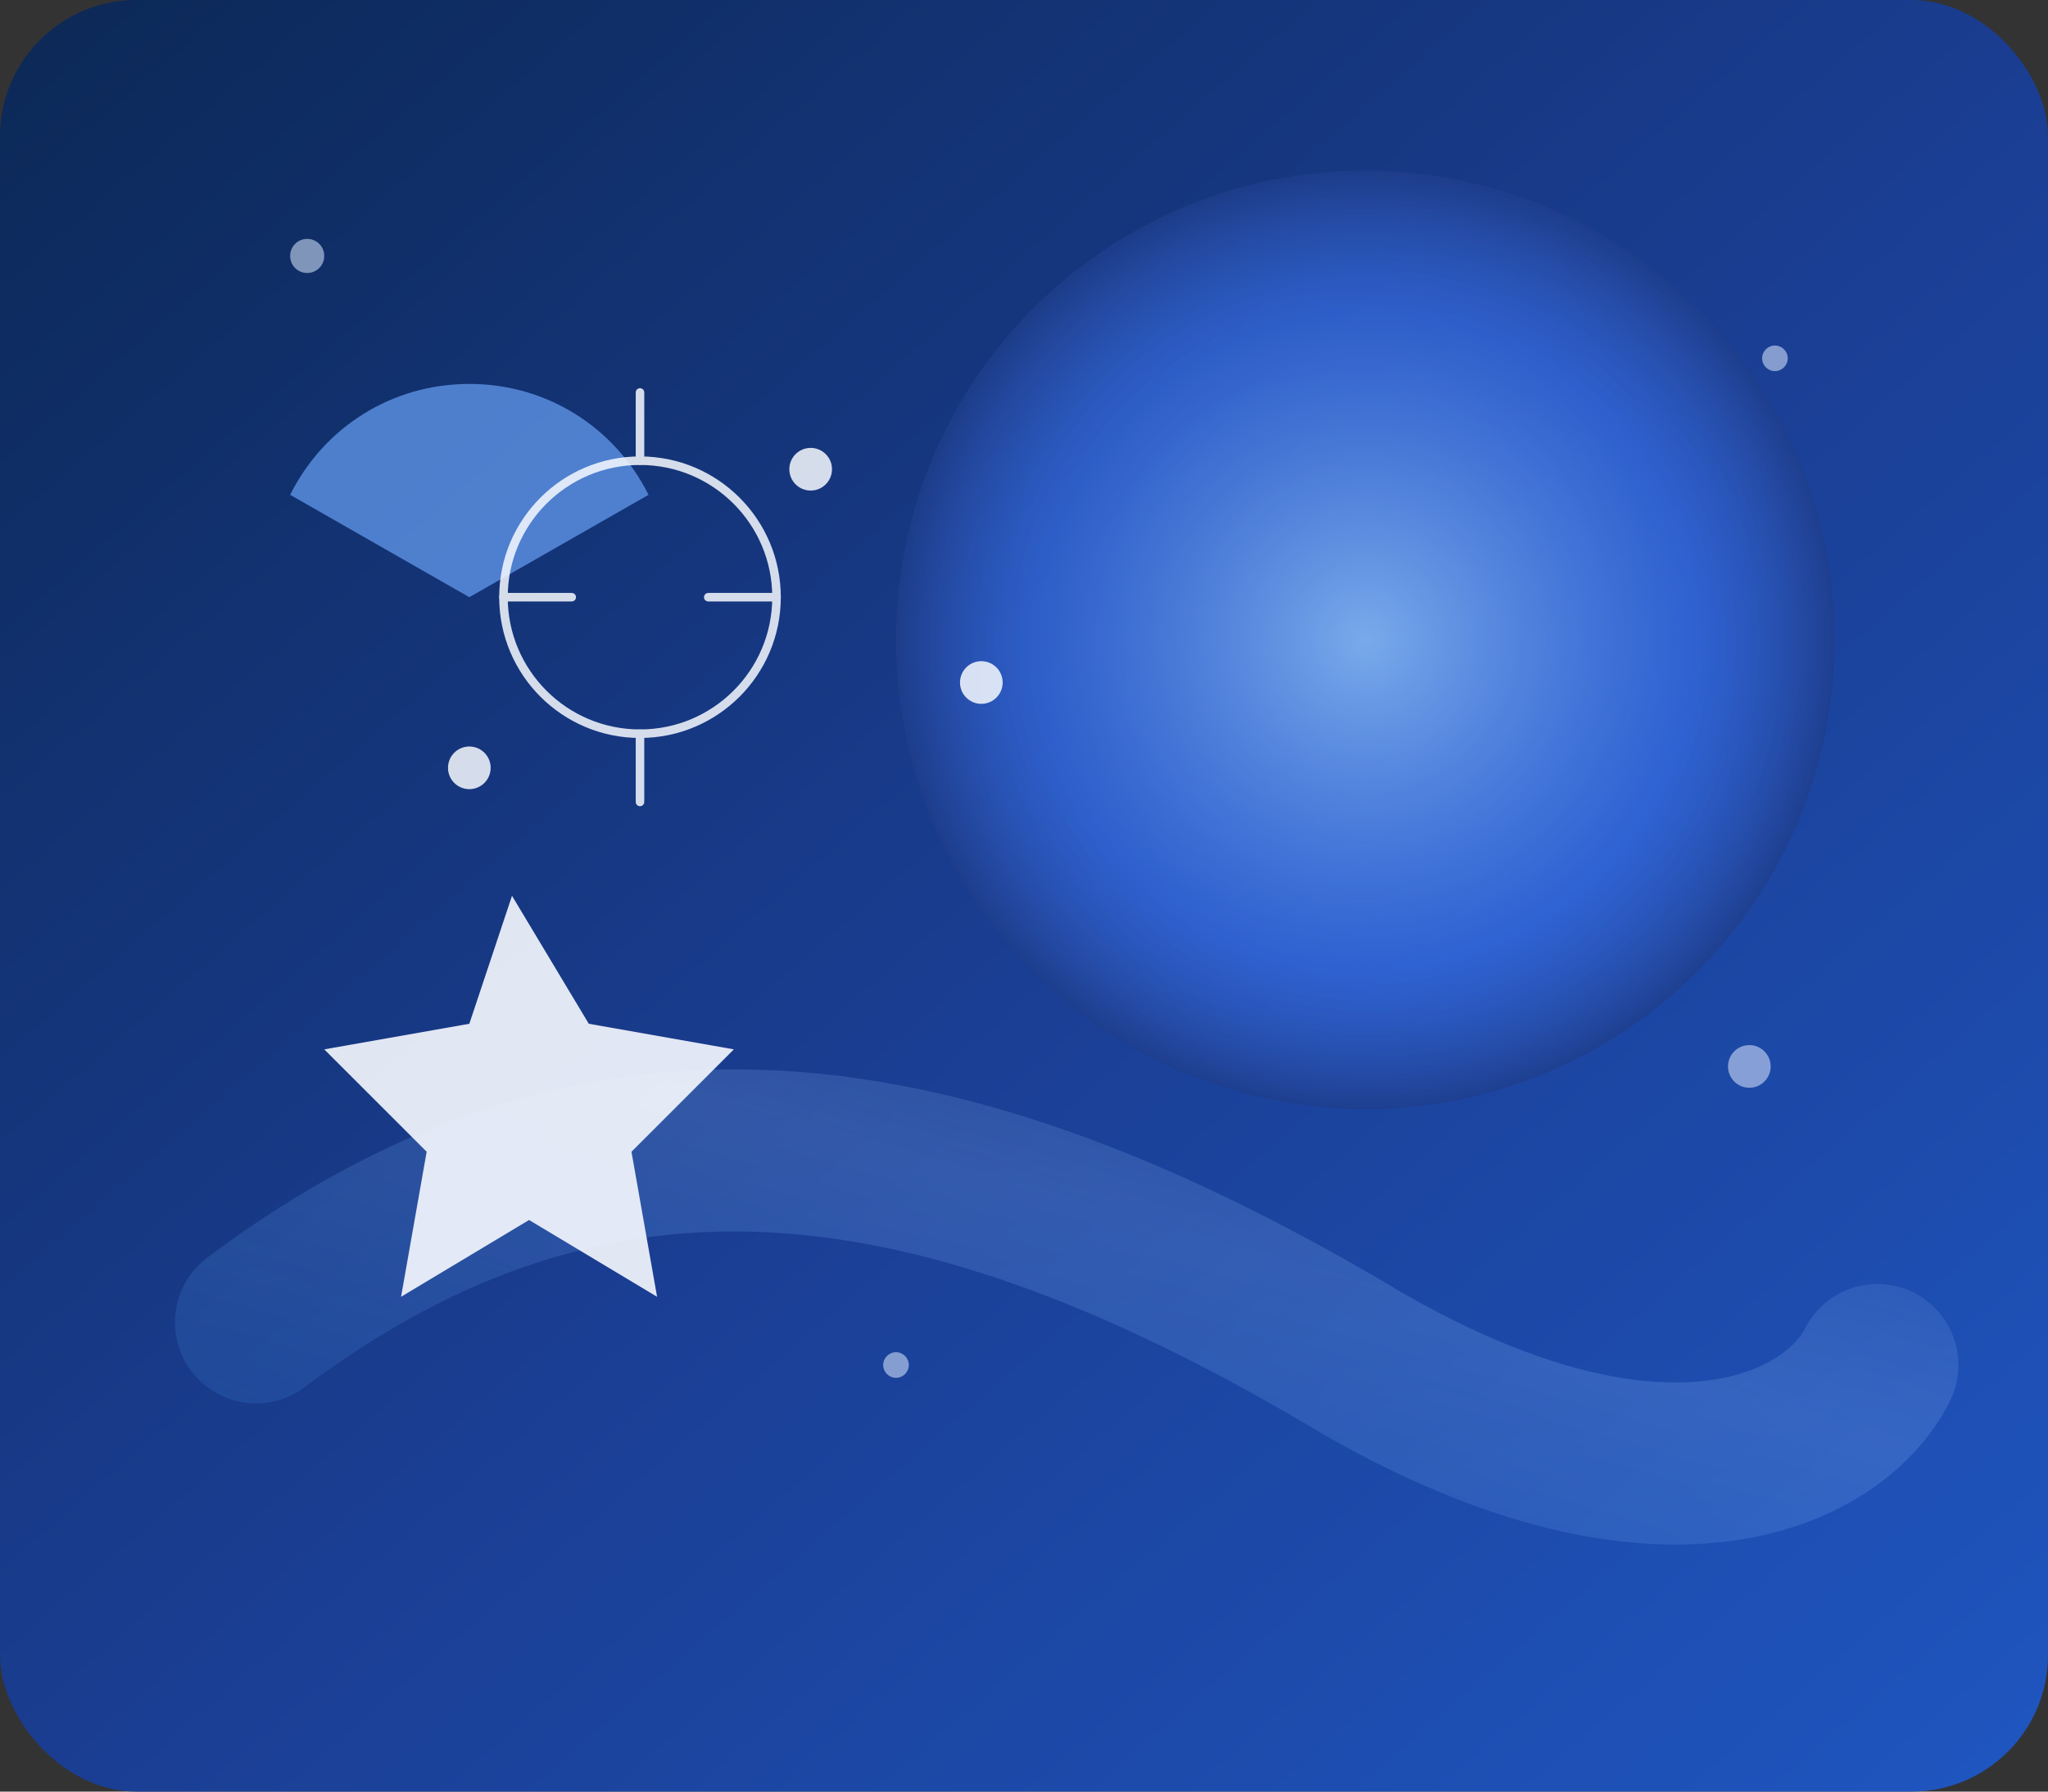 <svg xmlns="http://www.w3.org/2000/svg" viewBox="0 0 480 420" role="img" aria-labelledby="title desc">
  <rect x="0" y="0" width="480" height="420" fill="#333333" stroke="none"/>
  <title id="title">Abstract AI learning illustration</title>
  <desc id="desc">Gradient shapes and constellations representing AI skill building.</desc>
  <defs>
    <linearGradient id="bgGradient" x1="0" y1="0" x2="1" y2="1">
      <stop offset="0%" stop-color="#0b2855" />
      <stop offset="50%" stop-color="#1a3d91" />
      <stop offset="100%" stop-color="#1f56c1" />
    </linearGradient>
    <radialGradient id="sphereGradient" cx="50%" cy="50%" r="50%">
      <stop offset="0%" stop-color="#90c4ff" stop-opacity="0.95" />
      <stop offset="70%" stop-color="#3f7bfd" stop-opacity="0.65" />
      <stop offset="100%" stop-color="#1f3d8a" stop-opacity="0.9" />
    </radialGradient>
    <linearGradient id="waveGradient" x1="0" y1="1" x2="1" y2="0">
      <stop offset="0%" stop-color="#3d9dfd" stop-opacity="0.2" />
      <stop offset="60%" stop-color="#8fbcff" stop-opacity="0.35" />
      <stop offset="100%" stop-color="#c7dfff" stop-opacity="0" />
    </linearGradient>
  </defs>
  <rect width="480" height="420" rx="32" fill="url(#bgGradient)" />
  <circle cx="320" cy="150" r="110" fill="url(#sphereGradient)" opacity="0.85" />
  <path d="M60 310C140 250 220 260 320 320C390 360 430 340 440 320" fill="none" stroke="url(#waveGradient)" stroke-width="38" stroke-linecap="round" opacity="0.6" />
  <path d="M110 90c18 0 34 10 42 26l-42 24-42-24c8-16 24-26 42-26z" fill="#6fa9ff" opacity="0.65" />
  <path d="M120 210l18 30 34 6-24 24 6 34-30-18-30 18 6-34-24-24 34-6z" fill="#f7faff" opacity="0.9" />
  <g stroke="#f7faff" stroke-width="2" stroke-linecap="round" stroke-linejoin="round" opacity="0.85">
    <circle cx="150" cy="140" r="32" fill="none" />
    <path d="M150 108V92" />
    <path d="M150 188v-16" />
    <path d="M118 140h16" />
    <path d="M166 140h16" />
    <circle cx="190" cy="110" r="4" fill="#f7faff" />
    <circle cx="230" cy="160" r="4" fill="#f7faff" />
    <circle cx="110" cy="180" r="4" fill="#f7faff" />
  </g>
  <g opacity="0.55" fill="#dce9ff">
    <circle cx="72" cy="60" r="4" />
    <circle cx="416" cy="84" r="3" />
    <circle cx="410" cy="250" r="5" />
    <circle cx="210" cy="320" r="3" />
  </g>
</svg>
